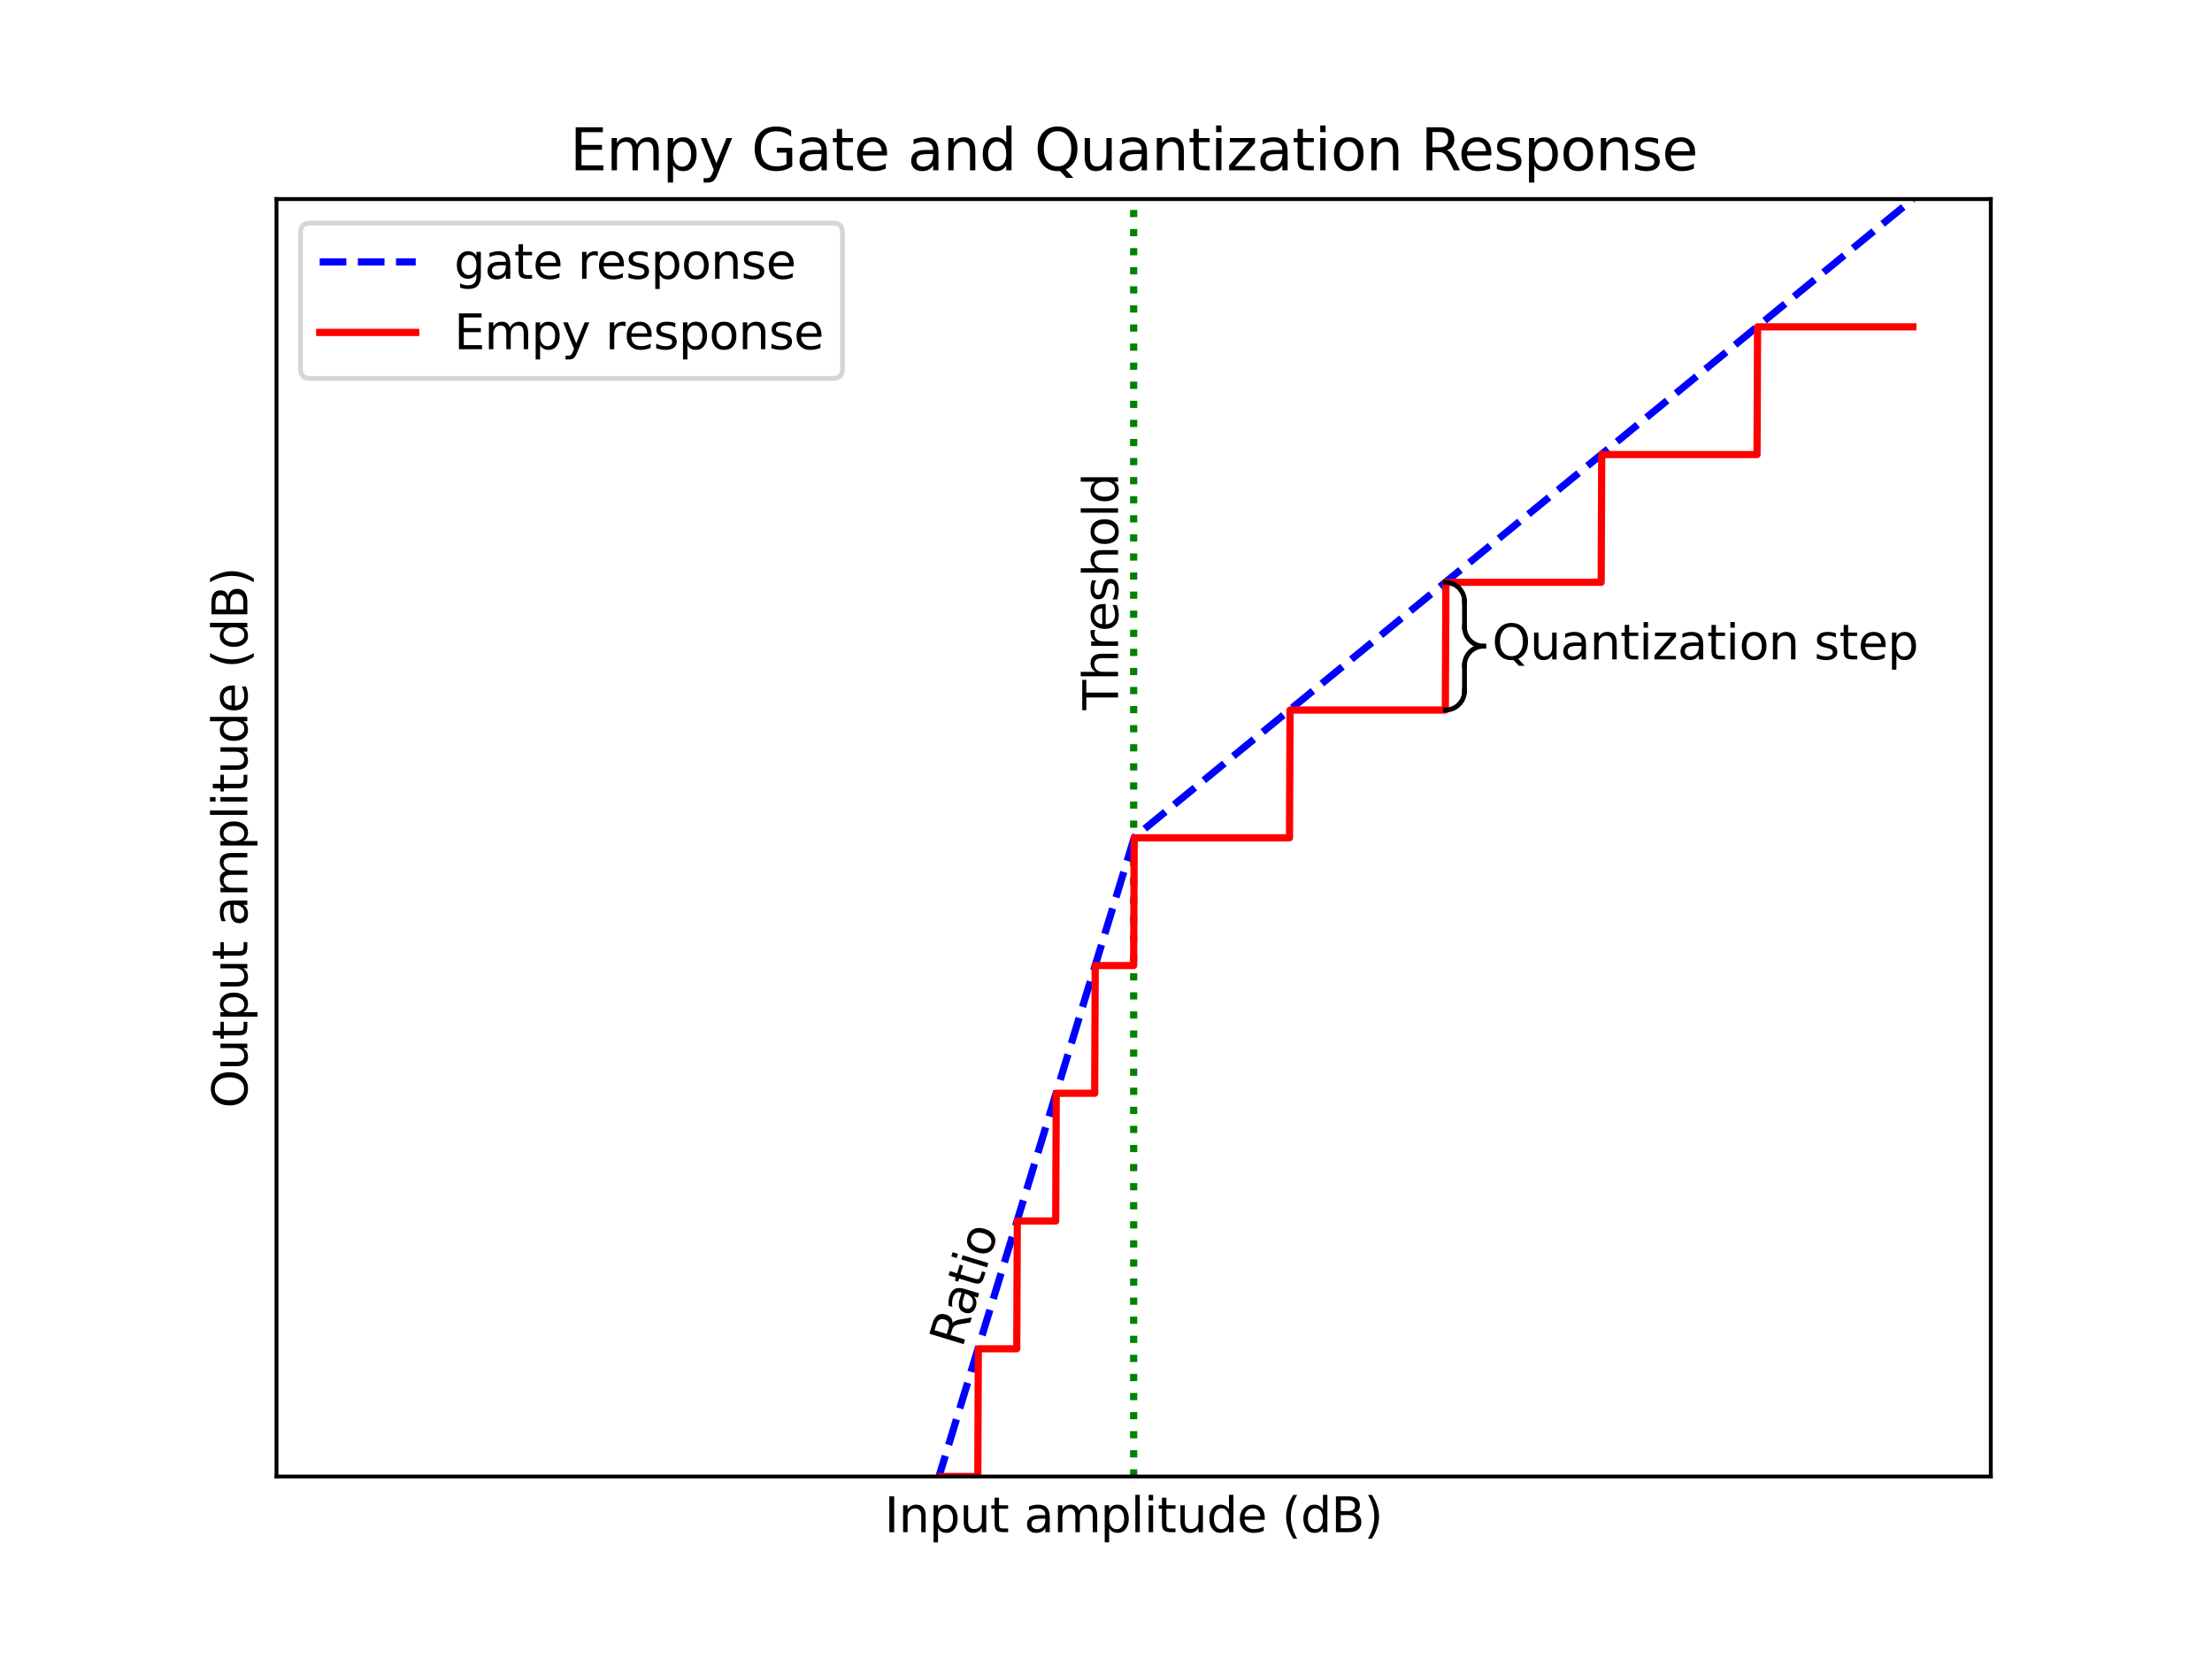<?xml version="1.0" encoding="utf-8" standalone="no"?>
<!DOCTYPE svg PUBLIC "-//W3C//DTD SVG 1.1//EN"
  "http://www.w3.org/Graphics/SVG/1.1/DTD/svg11.dtd">
<svg xmlns:xlink="http://www.w3.org/1999/xlink" width="460.8pt" height="345.6pt" viewBox="0 0 460.8 345.6" xmlns="http://www.w3.org/2000/svg" version="1.1">
 <defs>
  <style type="text/css">*{stroke-linejoin: round; stroke-linecap: butt}</style>
 </defs>
 <g id="figure_1">
  <g id="patch_1">
   <path d="M 0 345.6 
L 460.8 345.6 
L 460.8 0 
L 0 0 
z
" style="fill: #ffffff"/>
  </g>
  <g id="axes_1">
   <g id="patch_2">
    <path d="M 57.6 307.584 
L 414.72 307.584 
L 414.72 41.472 
L 57.6 41.472 
z
" style="fill: #ffffff"/>
   </g>
   <g id="matplotlib.axis_1">
    <g id="text_1">
     <!-- Input amplitude (dB) -->
     <g transform="translate(184.262 319.182)scale(0.1 -0.1)">
      <defs>
       <path id="DejaVuSans-49" d="M 628 4666 
L 1259 4666 
L 1259 0 
L 628 0 
L 628 4666 
z
" transform="scale(0.016)"/>
       <path id="DejaVuSans-6e" d="M 3513 2113 
L 3513 0 
L 2938 0 
L 2938 2094 
Q 2938 2591 2744 2837 
Q 2550 3084 2163 3084 
Q 1697 3084 1428 2787 
Q 1159 2491 1159 1978 
L 1159 0 
L 581 0 
L 581 3500 
L 1159 3500 
L 1159 2956 
Q 1366 3272 1645 3428 
Q 1925 3584 2291 3584 
Q 2894 3584 3203 3211 
Q 3513 2838 3513 2113 
z
" transform="scale(0.016)"/>
       <path id="DejaVuSans-70" d="M 1159 525 
L 1159 -1331 
L 581 -1331 
L 581 3500 
L 1159 3500 
L 1159 2969 
Q 1341 3281 1617 3432 
Q 1894 3584 2278 3584 
Q 2916 3584 3314 3078 
Q 3713 2572 3713 1747 
Q 3713 922 3314 415 
Q 2916 -91 2278 -91 
Q 1894 -91 1617 61 
Q 1341 213 1159 525 
z
M 3116 1747 
Q 3116 2381 2855 2742 
Q 2594 3103 2138 3103 
Q 1681 3103 1420 2742 
Q 1159 2381 1159 1747 
Q 1159 1113 1420 752 
Q 1681 391 2138 391 
Q 2594 391 2855 752 
Q 3116 1113 3116 1747 
z
" transform="scale(0.016)"/>
       <path id="DejaVuSans-75" d="M 544 1381 
L 544 3500 
L 1119 3500 
L 1119 1403 
Q 1119 906 1312 657 
Q 1506 409 1894 409 
Q 2359 409 2629 706 
Q 2900 1003 2900 1516 
L 2900 3500 
L 3475 3500 
L 3475 0 
L 2900 0 
L 2900 538 
Q 2691 219 2414 64 
Q 2138 -91 1772 -91 
Q 1169 -91 856 284 
Q 544 659 544 1381 
z
M 1991 3584 
L 1991 3584 
z
" transform="scale(0.016)"/>
       <path id="DejaVuSans-74" d="M 1172 4494 
L 1172 3500 
L 2356 3500 
L 2356 3053 
L 1172 3053 
L 1172 1153 
Q 1172 725 1289 603 
Q 1406 481 1766 481 
L 2356 481 
L 2356 0 
L 1766 0 
Q 1100 0 847 248 
Q 594 497 594 1153 
L 594 3053 
L 172 3053 
L 172 3500 
L 594 3500 
L 594 4494 
L 1172 4494 
z
" transform="scale(0.016)"/>
       <path id="DejaVuSans-20" transform="scale(0.016)"/>
       <path id="DejaVuSans-61" d="M 2194 1759 
Q 1497 1759 1228 1600 
Q 959 1441 959 1056 
Q 959 750 1161 570 
Q 1363 391 1709 391 
Q 2188 391 2477 730 
Q 2766 1069 2766 1631 
L 2766 1759 
L 2194 1759 
z
M 3341 1997 
L 3341 0 
L 2766 0 
L 2766 531 
Q 2569 213 2275 61 
Q 1981 -91 1556 -91 
Q 1019 -91 701 211 
Q 384 513 384 1019 
Q 384 1609 779 1909 
Q 1175 2209 1959 2209 
L 2766 2209 
L 2766 2266 
Q 2766 2663 2505 2880 
Q 2244 3097 1772 3097 
Q 1472 3097 1187 3025 
Q 903 2953 641 2809 
L 641 3341 
Q 956 3463 1253 3523 
Q 1550 3584 1831 3584 
Q 2591 3584 2966 3190 
Q 3341 2797 3341 1997 
z
" transform="scale(0.016)"/>
       <path id="DejaVuSans-6d" d="M 3328 2828 
Q 3544 3216 3844 3400 
Q 4144 3584 4550 3584 
Q 5097 3584 5394 3201 
Q 5691 2819 5691 2113 
L 5691 0 
L 5113 0 
L 5113 2094 
Q 5113 2597 4934 2840 
Q 4756 3084 4391 3084 
Q 3944 3084 3684 2787 
Q 3425 2491 3425 1978 
L 3425 0 
L 2847 0 
L 2847 2094 
Q 2847 2600 2669 2842 
Q 2491 3084 2119 3084 
Q 1678 3084 1418 2786 
Q 1159 2488 1159 1978 
L 1159 0 
L 581 0 
L 581 3500 
L 1159 3500 
L 1159 2956 
Q 1356 3278 1631 3431 
Q 1906 3584 2284 3584 
Q 2666 3584 2933 3390 
Q 3200 3197 3328 2828 
z
" transform="scale(0.016)"/>
       <path id="DejaVuSans-6c" d="M 603 4863 
L 1178 4863 
L 1178 0 
L 603 0 
L 603 4863 
z
" transform="scale(0.016)"/>
       <path id="DejaVuSans-69" d="M 603 3500 
L 1178 3500 
L 1178 0 
L 603 0 
L 603 3500 
z
M 603 4863 
L 1178 4863 
L 1178 4134 
L 603 4134 
L 603 4863 
z
" transform="scale(0.016)"/>
       <path id="DejaVuSans-64" d="M 2906 2969 
L 2906 4863 
L 3481 4863 
L 3481 0 
L 2906 0 
L 2906 525 
Q 2725 213 2448 61 
Q 2172 -91 1784 -91 
Q 1150 -91 751 415 
Q 353 922 353 1747 
Q 353 2572 751 3078 
Q 1150 3584 1784 3584 
Q 2172 3584 2448 3432 
Q 2725 3281 2906 2969 
z
M 947 1747 
Q 947 1113 1208 752 
Q 1469 391 1925 391 
Q 2381 391 2643 752 
Q 2906 1113 2906 1747 
Q 2906 2381 2643 2742 
Q 2381 3103 1925 3103 
Q 1469 3103 1208 2742 
Q 947 2381 947 1747 
z
" transform="scale(0.016)"/>
       <path id="DejaVuSans-65" d="M 3597 1894 
L 3597 1613 
L 953 1613 
Q 991 1019 1311 708 
Q 1631 397 2203 397 
Q 2534 397 2845 478 
Q 3156 559 3463 722 
L 3463 178 
Q 3153 47 2828 -22 
Q 2503 -91 2169 -91 
Q 1331 -91 842 396 
Q 353 884 353 1716 
Q 353 2575 817 3079 
Q 1281 3584 2069 3584 
Q 2775 3584 3186 3129 
Q 3597 2675 3597 1894 
z
M 3022 2063 
Q 3016 2534 2758 2815 
Q 2500 3097 2075 3097 
Q 1594 3097 1305 2825 
Q 1016 2553 972 2059 
L 3022 2063 
z
" transform="scale(0.016)"/>
       <path id="DejaVuSans-28" d="M 1984 4856 
Q 1566 4138 1362 3434 
Q 1159 2731 1159 2009 
Q 1159 1288 1364 580 
Q 1569 -128 1984 -844 
L 1484 -844 
Q 1016 -109 783 600 
Q 550 1309 550 2009 
Q 550 2706 781 3412 
Q 1013 4119 1484 4856 
L 1984 4856 
z
" transform="scale(0.016)"/>
       <path id="DejaVuSans-42" d="M 1259 2228 
L 1259 519 
L 2272 519 
Q 2781 519 3026 730 
Q 3272 941 3272 1375 
Q 3272 1813 3026 2020 
Q 2781 2228 2272 2228 
L 1259 2228 
z
M 1259 4147 
L 1259 2741 
L 2194 2741 
Q 2656 2741 2882 2914 
Q 3109 3088 3109 3444 
Q 3109 3797 2882 3972 
Q 2656 4147 2194 4147 
L 1259 4147 
z
M 628 4666 
L 2241 4666 
Q 2963 4666 3353 4366 
Q 3744 4066 3744 3513 
Q 3744 3084 3544 2831 
Q 3344 2578 2956 2516 
Q 3422 2416 3680 2098 
Q 3938 1781 3938 1306 
Q 3938 681 3513 340 
Q 3088 0 2303 0 
L 628 0 
L 628 4666 
z
" transform="scale(0.016)"/>
       <path id="DejaVuSans-29" d="M 513 4856 
L 1013 4856 
Q 1481 4119 1714 3412 
Q 1947 2706 1947 2009 
Q 1947 1309 1714 600 
Q 1481 -109 1013 -844 
L 513 -844 
Q 928 -128 1133 580 
Q 1338 1288 1338 2009 
Q 1338 2731 1133 3434 
Q 928 4138 513 4856 
z
" transform="scale(0.016)"/>
      </defs>
      <use xlink:href="#DejaVuSans-49"/>
      <use xlink:href="#DejaVuSans-6e" x="29.492"/>
      <use xlink:href="#DejaVuSans-70" x="92.871"/>
      <use xlink:href="#DejaVuSans-75" x="156.348"/>
      <use xlink:href="#DejaVuSans-74" x="219.727"/>
      <use xlink:href="#DejaVuSans-20" x="258.936"/>
      <use xlink:href="#DejaVuSans-61" x="290.723"/>
      <use xlink:href="#DejaVuSans-6d" x="352.002"/>
      <use xlink:href="#DejaVuSans-70" x="449.414"/>
      <use xlink:href="#DejaVuSans-6c" x="512.891"/>
      <use xlink:href="#DejaVuSans-69" x="540.674"/>
      <use xlink:href="#DejaVuSans-74" x="568.457"/>
      <use xlink:href="#DejaVuSans-75" x="607.666"/>
      <use xlink:href="#DejaVuSans-64" x="671.045"/>
      <use xlink:href="#DejaVuSans-65" x="734.521"/>
      <use xlink:href="#DejaVuSans-20" x="796.045"/>
      <use xlink:href="#DejaVuSans-28" x="827.832"/>
      <use xlink:href="#DejaVuSans-64" x="866.846"/>
      <use xlink:href="#DejaVuSans-42" x="930.322"/>
      <use xlink:href="#DejaVuSans-29" x="998.926"/>
     </g>
    </g>
   </g>
   <g id="matplotlib.axis_2">
    <g id="text_2">
     <!-- Output amplitude (dB) -->
     <g transform="translate(51.52 230.847)rotate(-90)scale(0.1 -0.1)">
      <defs>
       <path id="DejaVuSans-4f" d="M 2522 4238 
Q 1834 4238 1429 3725 
Q 1025 3213 1025 2328 
Q 1025 1447 1429 934 
Q 1834 422 2522 422 
Q 3209 422 3611 934 
Q 4013 1447 4013 2328 
Q 4013 3213 3611 3725 
Q 3209 4238 2522 4238 
z
M 2522 4750 
Q 3503 4750 4090 4092 
Q 4678 3434 4678 2328 
Q 4678 1225 4090 567 
Q 3503 -91 2522 -91 
Q 1538 -91 948 565 
Q 359 1222 359 2328 
Q 359 3434 948 4092 
Q 1538 4750 2522 4750 
z
" transform="scale(0.016)"/>
      </defs>
      <use xlink:href="#DejaVuSans-4f"/>
      <use xlink:href="#DejaVuSans-75" x="78.711"/>
      <use xlink:href="#DejaVuSans-74" x="142.09"/>
      <use xlink:href="#DejaVuSans-70" x="181.299"/>
      <use xlink:href="#DejaVuSans-75" x="244.775"/>
      <use xlink:href="#DejaVuSans-74" x="308.154"/>
      <use xlink:href="#DejaVuSans-20" x="347.363"/>
      <use xlink:href="#DejaVuSans-61" x="379.15"/>
      <use xlink:href="#DejaVuSans-6d" x="440.43"/>
      <use xlink:href="#DejaVuSans-70" x="537.842"/>
      <use xlink:href="#DejaVuSans-6c" x="601.318"/>
      <use xlink:href="#DejaVuSans-69" x="629.102"/>
      <use xlink:href="#DejaVuSans-74" x="656.885"/>
      <use xlink:href="#DejaVuSans-75" x="696.094"/>
      <use xlink:href="#DejaVuSans-64" x="759.473"/>
      <use xlink:href="#DejaVuSans-65" x="822.949"/>
      <use xlink:href="#DejaVuSans-20" x="884.473"/>
      <use xlink:href="#DejaVuSans-28" x="916.26"/>
      <use xlink:href="#DejaVuSans-64" x="955.273"/>
      <use xlink:href="#DejaVuSans-42" x="1018.75"/>
      <use xlink:href="#DejaVuSans-29" x="1087.354"/>
     </g>
    </g>
   </g>
   <g id="line2d_1">
    <path d="M 236.162 307.584 
L 236.162 41.472 
" clip-path="url(#p0374f0cdee)" style="fill: none; stroke-dasharray: 1.5,2.475; stroke-dashoffset: 0; stroke: #008000; stroke-width: 1.5"/>
   </g>
   <g id="line2d_2">
    <path d="M 183.679 346.6 
L 236.314 174.403 
L 398.487 41.475 
L 398.487 41.475 
" clip-path="url(#p0374f0cdee)" style="fill: none; stroke-dasharray: 5.55,2.4; stroke-dashoffset: 0; stroke: #0000ff; stroke-width: 1.5"/>
   </g>
   <g id="line2d_3">
    <path d="M 187.461 346.6 
L 187.573 334.195 
L 195.576 334.195 
L 195.69 307.584 
L 203.693 307.584 
L 203.806 280.973 
L 211.809 280.973 
L 211.923 254.362 
L 219.925 254.362 
L 220.039 227.75 
L 228.042 227.75 
L 228.156 201.139 
L 236.158 201.139 
L 236.272 174.528 
L 268.624 174.528 
L 268.738 147.917 
L 301.09 147.917 
L 301.204 121.306 
L 333.556 121.306 
L 333.669 94.694 
L 366.021 94.694 
L 366.135 68.083 
L 398.487 68.083 
L 398.487 68.083 
" clip-path="url(#p0374f0cdee)" style="fill: none; stroke: #ff0000; stroke-width: 1.5; stroke-linecap: square"/>
   </g>
   <g id="line2d_4">
    <path d="M 301.093 121.306 
L 301.221 121.308 
L 301.349 121.314 
L 301.476 121.324 
L 301.604 121.338 
L 301.73 121.357 
L 301.856 121.379 
L 301.981 121.406 
L 302.106 121.436 
L 302.229 121.471 
L 302.351 121.509 
L 302.472 121.551 
L 302.591 121.597 
L 302.709 121.647 
L 302.825 121.701 
L 302.939 121.758 
L 303.052 121.819 
L 303.162 121.884 
L 303.271 121.952 
L 303.377 122.023 
L 303.481 122.098 
L 303.582 122.176 
L 303.681 122.258 
L 303.777 122.342 
L 303.87 122.43 
L 303.961 122.52 
L 304.048 122.614 
L 304.133 122.71 
L 304.214 122.809 
L 304.292 122.91 
L 304.367 123.014 
L 304.439 123.12 
L 304.507 123.228 
L 304.571 123.338 
L 304.632 123.451 
L 304.69 123.565 
L 304.743 123.682 
L 304.793 123.799 
L 304.839 123.919 
L 304.882 124.039 
L 304.92 124.162 
L 304.954 124.285 
L 304.985 124.409 
L 305.011 124.534 
L 305.034 124.66 
L 305.052 124.787 
L 305.066 124.914 
L 305.077 125.042 
L 305.083 125.169 
L 305.085 125.297 
" clip-path="url(#p0374f0cdee)" style="fill: none; stroke: #000000; stroke-linecap: square"/>
   </g>
   <g id="line2d_5">
    <path d="M 305.085 130.62 
L 305.087 130.747 
L 305.093 130.875 
L 305.103 131.003 
L 305.118 131.13 
L 305.136 131.257 
L 305.158 131.383 
L 305.185 131.508 
L 305.215 131.632 
L 305.25 131.755 
L 305.288 131.877 
L 305.33 131.998 
L 305.377 132.117 
L 305.426 132.235 
L 305.48 132.351 
L 305.538 132.466 
L 305.599 132.578 
L 305.663 132.689 
L 305.731 132.797 
L 305.803 132.903 
L 305.878 133.007 
L 305.956 133.108 
L 306.037 133.207 
L 306.122 133.303 
L 306.209 133.396 
L 306.3 133.487 
L 306.393 133.574 
L 306.489 133.659 
L 306.588 133.74 
L 306.689 133.819 
L 306.793 133.893 
L 306.899 133.965 
L 307.007 134.033 
L 307.118 134.098 
L 307.23 134.159 
L 307.345 134.216 
L 307.461 134.27 
L 307.579 134.319 
L 307.698 134.366 
L 307.819 134.408 
L 307.941 134.446 
L 308.064 134.481 
L 308.188 134.511 
L 308.313 134.538 
L 308.439 134.56 
L 308.566 134.578 
L 308.693 134.593 
L 308.821 134.603 
L 308.949 134.609 
L 309.077 134.611 
" clip-path="url(#p0374f0cdee)" style="fill: none; stroke: #000000; stroke-linecap: square"/>
   </g>
   <g id="line2d_6">
    <path d="M 309.077 134.611 
L 308.949 134.613 
L 308.821 134.619 
L 308.693 134.63 
L 308.566 134.644 
L 308.439 134.662 
L 308.313 134.685 
L 308.188 134.711 
L 308.064 134.742 
L 307.941 134.776 
L 307.819 134.815 
L 307.698 134.857 
L 307.579 134.903 
L 307.461 134.953 
L 307.345 135.007 
L 307.23 135.064 
L 307.118 135.125 
L 307.007 135.189 
L 306.899 135.257 
L 306.793 135.329 
L 306.689 135.404 
L 306.588 135.482 
L 306.489 135.563 
L 306.393 135.648 
L 306.3 135.735 
L 306.209 135.826 
L 306.122 135.919 
L 306.037 136.015 
L 305.956 136.114 
L 305.878 136.215 
L 305.803 136.319 
L 305.731 136.425 
L 305.663 136.534 
L 305.599 136.644 
L 305.538 136.757 
L 305.48 136.871 
L 305.426 136.987 
L 305.377 137.105 
L 305.33 137.224 
L 305.288 137.345 
L 305.25 137.467 
L 305.215 137.59 
L 305.185 137.715 
L 305.158 137.84 
L 305.136 137.966 
L 305.118 138.092 
L 305.103 138.22 
L 305.093 138.347 
L 305.087 138.475 
L 305.085 138.603 
" clip-path="url(#p0374f0cdee)" style="fill: none; stroke: #000000; stroke-linecap: square"/>
   </g>
   <g id="line2d_7">
    <path d="M 305.085 143.925 
L 305.083 144.053 
L 305.077 144.181 
L 305.066 144.308 
L 305.052 144.436 
L 305.034 144.562 
L 305.011 144.688 
L 304.985 144.813 
L 304.954 144.938 
L 304.92 145.061 
L 304.882 145.183 
L 304.839 145.304 
L 304.793 145.423 
L 304.743 145.541 
L 304.69 145.657 
L 304.632 145.771 
L 304.571 145.884 
L 304.507 145.994 
L 304.439 146.103 
L 304.367 146.209 
L 304.292 146.313 
L 304.214 146.414 
L 304.133 146.513 
L 304.048 146.609 
L 303.961 146.702 
L 303.87 146.793 
L 303.777 146.88 
L 303.681 146.965 
L 303.582 147.046 
L 303.481 147.124 
L 303.377 147.199 
L 303.271 147.27 
L 303.162 147.339 
L 303.052 147.403 
L 302.939 147.464 
L 302.825 147.521 
L 302.709 147.575 
L 302.591 147.625 
L 302.472 147.671 
L 302.351 147.713 
L 302.229 147.752 
L 302.106 147.786 
L 301.981 147.817 
L 301.856 147.843 
L 301.73 147.866 
L 301.604 147.884 
L 301.476 147.898 
L 301.349 147.909 
L 301.221 147.915 
L 301.093 147.917 
" clip-path="url(#p0374f0cdee)" style="fill: none; stroke: #000000; stroke-linecap: square"/>
   </g>
   <g id="line2d_8">
    <path d="M 305.085 125.297 
L 305.087 130.747 
" clip-path="url(#p0374f0cdee)" style="fill: none; stroke: #000000; stroke-linecap: square"/>
   </g>
   <g id="line2d_9">
    <path d="M 305.085 138.603 
L 305.083 144.053 
" clip-path="url(#p0374f0cdee)" style="fill: none; stroke: #000000; stroke-linecap: square"/>
   </g>
   <g id="patch_3">
    <path d="M 57.6 307.584 
L 57.6 41.472 
" style="fill: none; stroke: #000000; stroke-width: 0.8; stroke-linejoin: miter; stroke-linecap: square"/>
   </g>
   <g id="patch_4">
    <path d="M 414.72 307.584 
L 414.72 41.472 
" style="fill: none; stroke: #000000; stroke-width: 0.8; stroke-linejoin: miter; stroke-linecap: square"/>
   </g>
   <g id="patch_5">
    <path d="M 57.6 307.584 
L 414.72 307.584 
" style="fill: none; stroke: #000000; stroke-width: 0.8; stroke-linejoin: miter; stroke-linecap: square"/>
   </g>
   <g id="patch_6">
    <path d="M 57.6 41.472 
L 414.72 41.472 
" style="fill: none; stroke: #000000; stroke-width: 0.8; stroke-linejoin: miter; stroke-linecap: square"/>
   </g>
   <g id="text_3">
    <!-- Threshold -->
    <g transform="translate(232.915 147.917)rotate(-90)scale(0.1 -0.1)">
     <defs>
      <path id="DejaVuSans-54" d="M -19 4666 
L 3928 4666 
L 3928 4134 
L 2272 4134 
L 2272 0 
L 1638 0 
L 1638 4134 
L -19 4134 
L -19 4666 
z
" transform="scale(0.016)"/>
      <path id="DejaVuSans-68" d="M 3513 2113 
L 3513 0 
L 2938 0 
L 2938 2094 
Q 2938 2591 2744 2837 
Q 2550 3084 2163 3084 
Q 1697 3084 1428 2787 
Q 1159 2491 1159 1978 
L 1159 0 
L 581 0 
L 581 4863 
L 1159 4863 
L 1159 2956 
Q 1366 3272 1645 3428 
Q 1925 3584 2291 3584 
Q 2894 3584 3203 3211 
Q 3513 2838 3513 2113 
z
" transform="scale(0.016)"/>
      <path id="DejaVuSans-72" d="M 2631 2963 
Q 2534 3019 2420 3045 
Q 2306 3072 2169 3072 
Q 1681 3072 1420 2755 
Q 1159 2438 1159 1844 
L 1159 0 
L 581 0 
L 581 3500 
L 1159 3500 
L 1159 2956 
Q 1341 3275 1631 3429 
Q 1922 3584 2338 3584 
Q 2397 3584 2469 3576 
Q 2541 3569 2628 3553 
L 2631 2963 
z
" transform="scale(0.016)"/>
      <path id="DejaVuSans-73" d="M 2834 3397 
L 2834 2853 
Q 2591 2978 2328 3040 
Q 2066 3103 1784 3103 
Q 1356 3103 1142 2972 
Q 928 2841 928 2578 
Q 928 2378 1081 2264 
Q 1234 2150 1697 2047 
L 1894 2003 
Q 2506 1872 2764 1633 
Q 3022 1394 3022 966 
Q 3022 478 2636 193 
Q 2250 -91 1575 -91 
Q 1294 -91 989 -36 
Q 684 19 347 128 
L 347 722 
Q 666 556 975 473 
Q 1284 391 1588 391 
Q 1994 391 2212 530 
Q 2431 669 2431 922 
Q 2431 1156 2273 1281 
Q 2116 1406 1581 1522 
L 1381 1569 
Q 847 1681 609 1914 
Q 372 2147 372 2553 
Q 372 3047 722 3315 
Q 1072 3584 1716 3584 
Q 2034 3584 2315 3537 
Q 2597 3491 2834 3397 
z
" transform="scale(0.016)"/>
      <path id="DejaVuSans-6f" d="M 1959 3097 
Q 1497 3097 1228 2736 
Q 959 2375 959 1747 
Q 959 1119 1226 758 
Q 1494 397 1959 397 
Q 2419 397 2687 759 
Q 2956 1122 2956 1747 
Q 2956 2369 2687 2733 
Q 2419 3097 1959 3097 
z
M 1959 3584 
Q 2709 3584 3137 3096 
Q 3566 2609 3566 1747 
Q 3566 888 3137 398 
Q 2709 -91 1959 -91 
Q 1206 -91 779 398 
Q 353 888 353 1747 
Q 353 2609 779 3096 
Q 1206 3584 1959 3584 
z
" transform="scale(0.016)"/>
     </defs>
     <use xlink:href="#DejaVuSans-54"/>
     <use xlink:href="#DejaVuSans-68" x="61.084"/>
     <use xlink:href="#DejaVuSans-72" x="124.463"/>
     <use xlink:href="#DejaVuSans-65" x="163.326"/>
     <use xlink:href="#DejaVuSans-73" x="224.85"/>
     <use xlink:href="#DejaVuSans-68" x="276.949"/>
     <use xlink:href="#DejaVuSans-6f" x="340.328"/>
     <use xlink:href="#DejaVuSans-6c" x="401.51"/>
     <use xlink:href="#DejaVuSans-64" x="429.293"/>
    </g>
   </g>
   <g id="text_4">
    <!-- Ratio -->
    <g transform="translate(200.449 280.973)rotate(-73.038)scale(0.1 -0.1)">
     <defs>
      <path id="DejaVuSans-52" d="M 2841 2188 
Q 3044 2119 3236 1894 
Q 3428 1669 3622 1275 
L 4263 0 
L 3584 0 
L 2988 1197 
Q 2756 1666 2539 1819 
Q 2322 1972 1947 1972 
L 1259 1972 
L 1259 0 
L 628 0 
L 628 4666 
L 2053 4666 
Q 2853 4666 3247 4331 
Q 3641 3997 3641 3322 
Q 3641 2881 3436 2590 
Q 3231 2300 2841 2188 
z
M 1259 4147 
L 1259 2491 
L 2053 2491 
Q 2509 2491 2742 2702 
Q 2975 2913 2975 3322 
Q 2975 3731 2742 3939 
Q 2509 4147 2053 4147 
L 1259 4147 
z
" transform="scale(0.016)"/>
     </defs>
     <use xlink:href="#DejaVuSans-52"/>
     <use xlink:href="#DejaVuSans-61" x="67.232"/>
     <use xlink:href="#DejaVuSans-74" x="128.512"/>
     <use xlink:href="#DejaVuSans-69" x="167.721"/>
     <use xlink:href="#DejaVuSans-6f" x="195.504"/>
    </g>
   </g>
   <g id="text_5">
    <!-- Quantization step -->
    <g transform="translate(310.833 137.371)scale(0.1 -0.1)">
     <defs>
      <path id="DejaVuSans-51" d="M 2522 4238 
Q 1834 4238 1429 3725 
Q 1025 3213 1025 2328 
Q 1025 1447 1429 934 
Q 1834 422 2522 422 
Q 3209 422 3611 934 
Q 4013 1447 4013 2328 
Q 4013 3213 3611 3725 
Q 3209 4238 2522 4238 
z
M 3406 84 
L 4238 -825 
L 3475 -825 
L 2784 -78 
Q 2681 -84 2626 -87 
Q 2572 -91 2522 -91 
Q 1538 -91 948 567 
Q 359 1225 359 2328 
Q 359 3434 948 4092 
Q 1538 4750 2522 4750 
Q 3503 4750 4090 4092 
Q 4678 3434 4678 2328 
Q 4678 1516 4351 937 
Q 4025 359 3406 84 
z
" transform="scale(0.016)"/>
      <path id="DejaVuSans-7a" d="M 353 3500 
L 3084 3500 
L 3084 2975 
L 922 459 
L 3084 459 
L 3084 0 
L 275 0 
L 275 525 
L 2438 3041 
L 353 3041 
L 353 3500 
z
" transform="scale(0.016)"/>
     </defs>
     <use xlink:href="#DejaVuSans-51"/>
     <use xlink:href="#DejaVuSans-75" x="78.711"/>
     <use xlink:href="#DejaVuSans-61" x="142.09"/>
     <use xlink:href="#DejaVuSans-6e" x="203.369"/>
     <use xlink:href="#DejaVuSans-74" x="266.748"/>
     <use xlink:href="#DejaVuSans-69" x="305.957"/>
     <use xlink:href="#DejaVuSans-7a" x="333.74"/>
     <use xlink:href="#DejaVuSans-61" x="386.23"/>
     <use xlink:href="#DejaVuSans-74" x="447.51"/>
     <use xlink:href="#DejaVuSans-69" x="486.719"/>
     <use xlink:href="#DejaVuSans-6f" x="514.502"/>
     <use xlink:href="#DejaVuSans-6e" x="575.684"/>
     <use xlink:href="#DejaVuSans-20" x="639.062"/>
     <use xlink:href="#DejaVuSans-73" x="670.85"/>
     <use xlink:href="#DejaVuSans-74" x="722.949"/>
     <use xlink:href="#DejaVuSans-65" x="762.158"/>
     <use xlink:href="#DejaVuSans-70" x="823.682"/>
    </g>
   </g>
   <g id="text_6">
    <!-- Empy Gate and Quantization Response -->
    <g transform="translate(118.718 35.472)scale(0.12 -0.12)">
     <defs>
      <path id="DejaVuSans-45" d="M 628 4666 
L 3578 4666 
L 3578 4134 
L 1259 4134 
L 1259 2753 
L 3481 2753 
L 3481 2222 
L 1259 2222 
L 1259 531 
L 3634 531 
L 3634 0 
L 628 0 
L 628 4666 
z
" transform="scale(0.016)"/>
      <path id="DejaVuSans-79" d="M 2059 -325 
Q 1816 -950 1584 -1140 
Q 1353 -1331 966 -1331 
L 506 -1331 
L 506 -850 
L 844 -850 
Q 1081 -850 1212 -737 
Q 1344 -625 1503 -206 
L 1606 56 
L 191 3500 
L 800 3500 
L 1894 763 
L 2988 3500 
L 3597 3500 
L 2059 -325 
z
" transform="scale(0.016)"/>
      <path id="DejaVuSans-47" d="M 3809 666 
L 3809 1919 
L 2778 1919 
L 2778 2438 
L 4434 2438 
L 4434 434 
Q 4069 175 3628 42 
Q 3188 -91 2688 -91 
Q 1594 -91 976 548 
Q 359 1188 359 2328 
Q 359 3472 976 4111 
Q 1594 4750 2688 4750 
Q 3144 4750 3555 4637 
Q 3966 4525 4313 4306 
L 4313 3634 
Q 3963 3931 3569 4081 
Q 3175 4231 2741 4231 
Q 1884 4231 1454 3753 
Q 1025 3275 1025 2328 
Q 1025 1384 1454 906 
Q 1884 428 2741 428 
Q 3075 428 3337 486 
Q 3600 544 3809 666 
z
" transform="scale(0.016)"/>
     </defs>
     <use xlink:href="#DejaVuSans-45"/>
     <use xlink:href="#DejaVuSans-6d" x="63.184"/>
     <use xlink:href="#DejaVuSans-70" x="160.596"/>
     <use xlink:href="#DejaVuSans-79" x="224.072"/>
     <use xlink:href="#DejaVuSans-20" x="283.252"/>
     <use xlink:href="#DejaVuSans-47" x="315.039"/>
     <use xlink:href="#DejaVuSans-61" x="392.529"/>
     <use xlink:href="#DejaVuSans-74" x="453.809"/>
     <use xlink:href="#DejaVuSans-65" x="493.018"/>
     <use xlink:href="#DejaVuSans-20" x="554.541"/>
     <use xlink:href="#DejaVuSans-61" x="586.328"/>
     <use xlink:href="#DejaVuSans-6e" x="647.607"/>
     <use xlink:href="#DejaVuSans-64" x="710.986"/>
     <use xlink:href="#DejaVuSans-20" x="774.463"/>
     <use xlink:href="#DejaVuSans-51" x="806.25"/>
     <use xlink:href="#DejaVuSans-75" x="884.961"/>
     <use xlink:href="#DejaVuSans-61" x="948.34"/>
     <use xlink:href="#DejaVuSans-6e" x="1009.619"/>
     <use xlink:href="#DejaVuSans-74" x="1072.998"/>
     <use xlink:href="#DejaVuSans-69" x="1112.207"/>
     <use xlink:href="#DejaVuSans-7a" x="1139.99"/>
     <use xlink:href="#DejaVuSans-61" x="1192.48"/>
     <use xlink:href="#DejaVuSans-74" x="1253.76"/>
     <use xlink:href="#DejaVuSans-69" x="1292.969"/>
     <use xlink:href="#DejaVuSans-6f" x="1320.752"/>
     <use xlink:href="#DejaVuSans-6e" x="1381.934"/>
     <use xlink:href="#DejaVuSans-20" x="1445.312"/>
     <use xlink:href="#DejaVuSans-52" x="1477.1"/>
     <use xlink:href="#DejaVuSans-65" x="1542.082"/>
     <use xlink:href="#DejaVuSans-73" x="1603.605"/>
     <use xlink:href="#DejaVuSans-70" x="1655.705"/>
     <use xlink:href="#DejaVuSans-6f" x="1719.182"/>
     <use xlink:href="#DejaVuSans-6e" x="1780.363"/>
     <use xlink:href="#DejaVuSans-73" x="1843.742"/>
     <use xlink:href="#DejaVuSans-65" x="1895.842"/>
    </g>
   </g>
   <g id="legend_1">
    <g id="patch_7">
     <path d="M 64.6 78.828 
L 173.52 78.828 
Q 175.52 78.828 175.52 76.828 
L 175.52 48.472 
Q 175.52 46.472 173.52 46.472 
L 64.6 46.472 
Q 62.6 46.472 62.6 48.472 
L 62.6 76.828 
Q 62.6 78.828 64.6 78.828 
z
" style="fill: #ffffff; opacity: 0.8; stroke: #cccccc; stroke-linejoin: miter"/>
    </g>
    <g id="line2d_10">
     <path d="M 66.6 54.57 
L 76.6 54.57 
L 86.6 54.57 
" style="fill: none; stroke-dasharray: 5.55,2.4; stroke-dashoffset: 0; stroke: #0000ff; stroke-width: 1.5"/>
    </g>
    <g id="text_7">
     <!-- gate response -->
     <g transform="translate(94.6 58.07)scale(0.1 -0.1)">
      <defs>
       <path id="DejaVuSans-67" d="M 2906 1791 
Q 2906 2416 2648 2759 
Q 2391 3103 1925 3103 
Q 1463 3103 1205 2759 
Q 947 2416 947 1791 
Q 947 1169 1205 825 
Q 1463 481 1925 481 
Q 2391 481 2648 825 
Q 2906 1169 2906 1791 
z
M 3481 434 
Q 3481 -459 3084 -895 
Q 2688 -1331 1869 -1331 
Q 1566 -1331 1297 -1286 
Q 1028 -1241 775 -1147 
L 775 -588 
Q 1028 -725 1275 -790 
Q 1522 -856 1778 -856 
Q 2344 -856 2625 -561 
Q 2906 -266 2906 331 
L 2906 616 
Q 2728 306 2450 153 
Q 2172 0 1784 0 
Q 1141 0 747 490 
Q 353 981 353 1791 
Q 353 2603 747 3093 
Q 1141 3584 1784 3584 
Q 2172 3584 2450 3431 
Q 2728 3278 2906 2969 
L 2906 3500 
L 3481 3500 
L 3481 434 
z
" transform="scale(0.016)"/>
      </defs>
      <use xlink:href="#DejaVuSans-67"/>
      <use xlink:href="#DejaVuSans-61" x="63.477"/>
      <use xlink:href="#DejaVuSans-74" x="124.756"/>
      <use xlink:href="#DejaVuSans-65" x="163.965"/>
      <use xlink:href="#DejaVuSans-20" x="225.488"/>
      <use xlink:href="#DejaVuSans-72" x="257.275"/>
      <use xlink:href="#DejaVuSans-65" x="296.139"/>
      <use xlink:href="#DejaVuSans-73" x="357.662"/>
      <use xlink:href="#DejaVuSans-70" x="409.762"/>
      <use xlink:href="#DejaVuSans-6f" x="473.238"/>
      <use xlink:href="#DejaVuSans-6e" x="534.42"/>
      <use xlink:href="#DejaVuSans-73" x="597.799"/>
      <use xlink:href="#DejaVuSans-65" x="649.898"/>
     </g>
    </g>
    <g id="line2d_11">
     <path d="M 66.6 69.249 
L 76.6 69.249 
L 86.6 69.249 
" style="fill: none; stroke: #ff0000; stroke-width: 1.5; stroke-linecap: square"/>
    </g>
    <g id="text_8">
     <!-- Empy response -->
     <g transform="translate(94.6 72.749)scale(0.1 -0.1)">
      <use xlink:href="#DejaVuSans-45"/>
      <use xlink:href="#DejaVuSans-6d" x="63.184"/>
      <use xlink:href="#DejaVuSans-70" x="160.596"/>
      <use xlink:href="#DejaVuSans-79" x="224.072"/>
      <use xlink:href="#DejaVuSans-20" x="283.252"/>
      <use xlink:href="#DejaVuSans-72" x="315.039"/>
      <use xlink:href="#DejaVuSans-65" x="353.902"/>
      <use xlink:href="#DejaVuSans-73" x="415.426"/>
      <use xlink:href="#DejaVuSans-70" x="467.525"/>
      <use xlink:href="#DejaVuSans-6f" x="531.002"/>
      <use xlink:href="#DejaVuSans-6e" x="592.184"/>
      <use xlink:href="#DejaVuSans-73" x="655.562"/>
      <use xlink:href="#DejaVuSans-65" x="707.662"/>
     </g>
    </g>
   </g>
  </g>
 </g>
 <defs>
  <clipPath id="p0374f0cdee">
   <rect x="57.6" y="41.472" width="357.12" height="266.112"/>
  </clipPath>
 </defs>
</svg>
